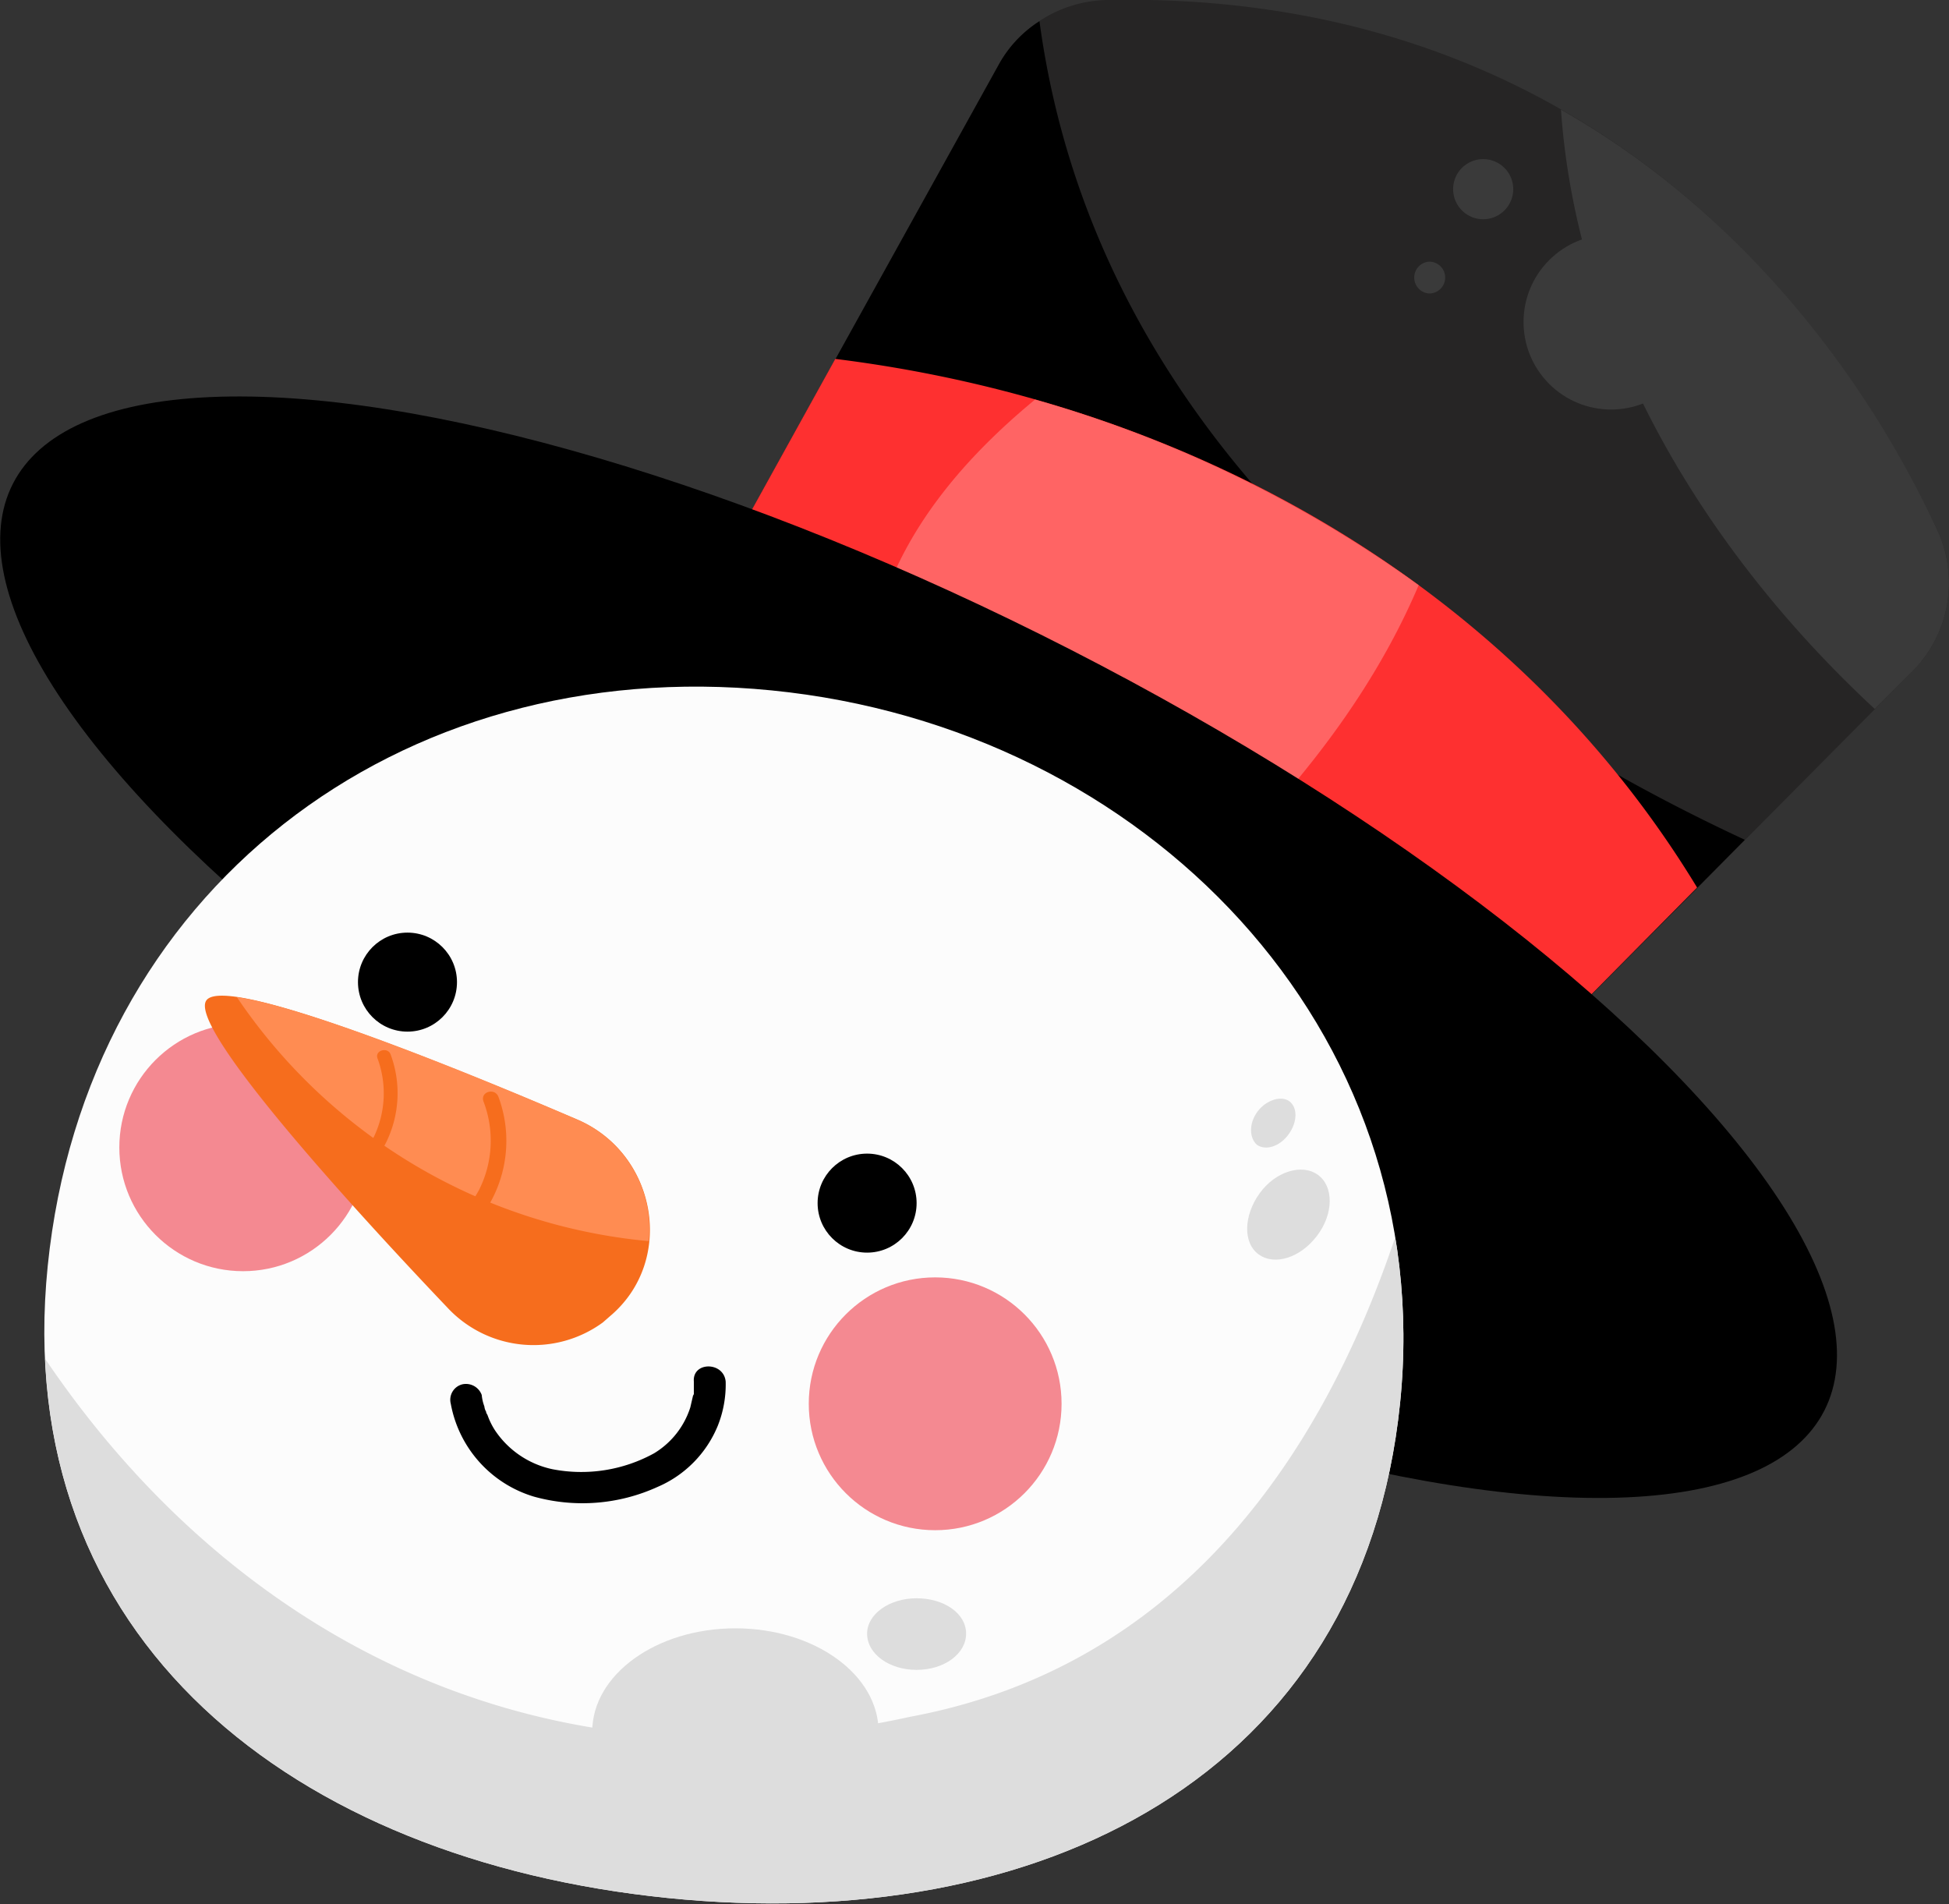 <svg xmlns="http://www.w3.org/2000/svg" viewBox="0 0 220.5 215.4"><rect x="0" y="0" width="220.5" height="215.4" fill="#333333" stroke="none"/><defs><style>.cls-1{fill:none}.cls-2{fill:#262525}.cls-3{fill:#3a3a3a}.cls-4{fill:#fe3030}.cls-5{fill:#ff6464}.cls-6{clip-path:url(#clip-path)}.cls-7{fill:#fcfcfc}.cls-8{fill:#ddd}.cls-9{fill:#f48991}.cls-10{fill:#f66d1d}.cls-11{fill:#ff8c52}</style><clipPath id="clip-path" transform="translate(5 77.7)"><path d="M153.4 81c-4.3 42.2-40.7 60.3-82.9 56S-3.9 107.8.4 65.5 40-3.8 82.3.4s75.4 38.3 71.1 80.6z" class="cls-1"/></clipPath></defs><title>about-el-bn-2</title><g id="Layer_2" data-name="Layer 2"><g id="OBJECTS"><path d="M159.5 50.5l51.9-52.3a14.2 14.2 0 0 0 2.7-16.1c-9-19.2-35.4-61-93.9-59.8a14.4 14.4 0 0 0-12.2 7.3L72.9-7.1a14.3 14.3 0 0 0 4.8 18.9l64.1 40.6a14.2 14.2 0 0 0 17.7-1.9z" class="cls-2" transform="translate(5 77.7)"/><path d="M207.1 2.5c-19.5-18.1-33.7-42-35.5-67.8 23.9 13.6 36.8 35.1 42.5 47.4a14.2 14.2 0 0 1-2.7 16.1z" class="cls-3" transform="translate(5 77.7)"/><path d="M72.9-7.1L108-70.4a13.5 13.5 0 0 1 4.6-4.9c5.9 43.6 39.6 73.9 79.8 92.6l-32.9 33.2a14.2 14.2 0 0 1-17.7 1.9L77.7 11.8a14.3 14.3 0 0 1-4.8-18.9z" transform="translate(5 77.7)"/><path d="M187 22.7l-27.5 27.8a14.2 14.2 0 0 1-17.7 1.9L77.7 11.8a14.3 14.3 0 0 1-4.8-18.9l16.6-30C129-32.2 166-11.9 187 22.7z" class="cls-4" transform="translate(5 77.7)"/><path d="M115.5 35.7L88.4 18.6c1.7-8.4 2.9-17 5.6-25.3 2.6-10.3 9.5-18.7 18.1-25.8a138.6 138.6 0 0 1 43.4 21c-7.9 18.6-23.2 33.5-40 47.2z" class="cls-5" transform="translate(5 77.7)"/><ellipse cx="98.9" cy="29.4" rx="37.8" ry="115.1" transform="rotate(-62.9 164.976 64.167)"/><g class="cls-6"><path d="M153.4 81c-4.3 42.2-40.7 60.3-82.9 56S-3.9 107.8.4 65.5 40-3.8 82.3.4s75.4 38.3 71.1 80.6z" class="cls-7" transform="translate(5 77.7)"/><path d="M98 116.5c29.5-5.5 46.2-28.2 55-54.7a76.7 76.7 0 0 1 .4 19.2c-4.3 42.2-40.7 60.3-82.9 56C31.8 133.1 1.7 111.9.1 76c20.8 30.8 55.2 49.9 97.9 40.5z" class="cls-8" transform="translate(5 77.7)"/></g><circle cx="105.8" cy="158.8" r="14.3" class="cls-9"/><circle cx="27.5" cy="129.8" r="14" class="cls-9"/><circle cx="98.1" cy="136.1" r="5.6"/><circle cx="46.1" cy="111.1" r="5.6"/><path d="M46 81.1a13.5 13.5 0 0 0 9.4 10.5 20.5 20.5 0 0 0 14-1.1 12.8 12.8 0 0 0 6.8-6.9 12.6 12.6 0 0 0 .9-5c-.2-2.3-3.8-2.3-3.6 0V80c-.1.5 0-.3-.1.2l-.3 1.3a9.4 9.4 0 0 1-4.1 5.2 17.1 17.1 0 0 1-11.5 1.8 10.4 10.4 0 0 1-6.5-4.4 8 8 0 0 1-.8-1.6c-.2-.4.1.3 0 0s-.2-.3-.2-.5a1.4 1.4 0 0 1-.2-.6 5 5 0 0 1-.3-1.3 1.9 1.9 0 0 0-2.2-1.2 1.8 1.8 0 0 0-1.3 2.2z" transform="translate(5 77.7)"/><path d="M64 71.2c7.5-6.3 5.3-18.5-3.8-22.3-13.6-5.8-39.3-16.3-41.8-13.5s17.1 24.2 27.2 34.8a13.3 13.3 0 0 0 17.6 1.7z" class="cls-10" transform="translate(5 77.7)"/><path d="M21.8 35.1c7.9 1.1 27.3 9 38.4 13.8a13.5 13.5 0 0 1 8.2 13.8 63.2 63.2 0 0 1-46.6-27.6z" class="cls-11" transform="translate(5 77.7)"/><path d="M46.2 60.5c.2-.1 0 .1 0 0l.3-.2a3 3 0 0 0 .8-.8 11.5 11.5 0 0 0 1.9-2.6 12.4 12.4 0 0 0 .5-10c-.4-1.1 1.3-1.6 1.7-.5a14.3 14.3 0 0 1-.6 11.3 12 12 0 0 1-3.7 4.4c-.9.6-1.8-.9-.9-1.6zM34.6 54.1l.3-.2.7-.7a12.4 12.4 0 0 0 1.7-2.3 11.4 11.4 0 0 0 .4-8.9c-.3-.9 1.2-1.3 1.5-.4a12.6 12.6 0 0 1-.5 9.9 10.4 10.4 0 0 1-3.3 3.9c-.8.6-1.6-.7-.8-1.3z" class="cls-10" transform="translate(5 77.7)"/><ellipse cx="83.2" cy="195.9" class="cls-8" rx="16.2" ry="11.7"/><path d="M93.1 107.1c0 2.3 2.5 4.1 5.6 4.1s5.6-1.8 5.6-4.1-2.5-4-5.6-4-5.6 1.8-5.6 4zM137.4 64.2c1.8 1.3 4.7.4 6.6-2.1s1.9-5.6.1-6.9-4.8-.4-6.6 2.1-1.9 5.6-.1 6.9zM137.2 51.8c1 .7 2.6.2 3.6-1.2s1-3 .1-3.7-2.6-.2-3.6 1.1-1 3-.1 3.8z" class="cls-8" transform="translate(5 77.7)"/><circle cx="177.3" cy="-41.3" r="9.9" class="cls-3" transform="rotate(-45 273.607 -8.432)"/><path d="M166.2-56.3a3.4 3.4 0 0 1-3.4 3.4 3.4 3.4 0 0 1-3.4-3.4 3.4 3.4 0 0 1 3.4-3.4 3.4 3.4 0 0 1 3.4 3.4zM158.5-46.3a1.8 1.8 0 0 1-1.8 1.8 1.8 1.8 0 0 1-1.7-1.8 1.8 1.8 0 0 1 1.7-1.8 1.8 1.8 0 0 1 1.8 1.8z" class="cls-3" transform="translate(5 77.7)"/></g></g></svg>